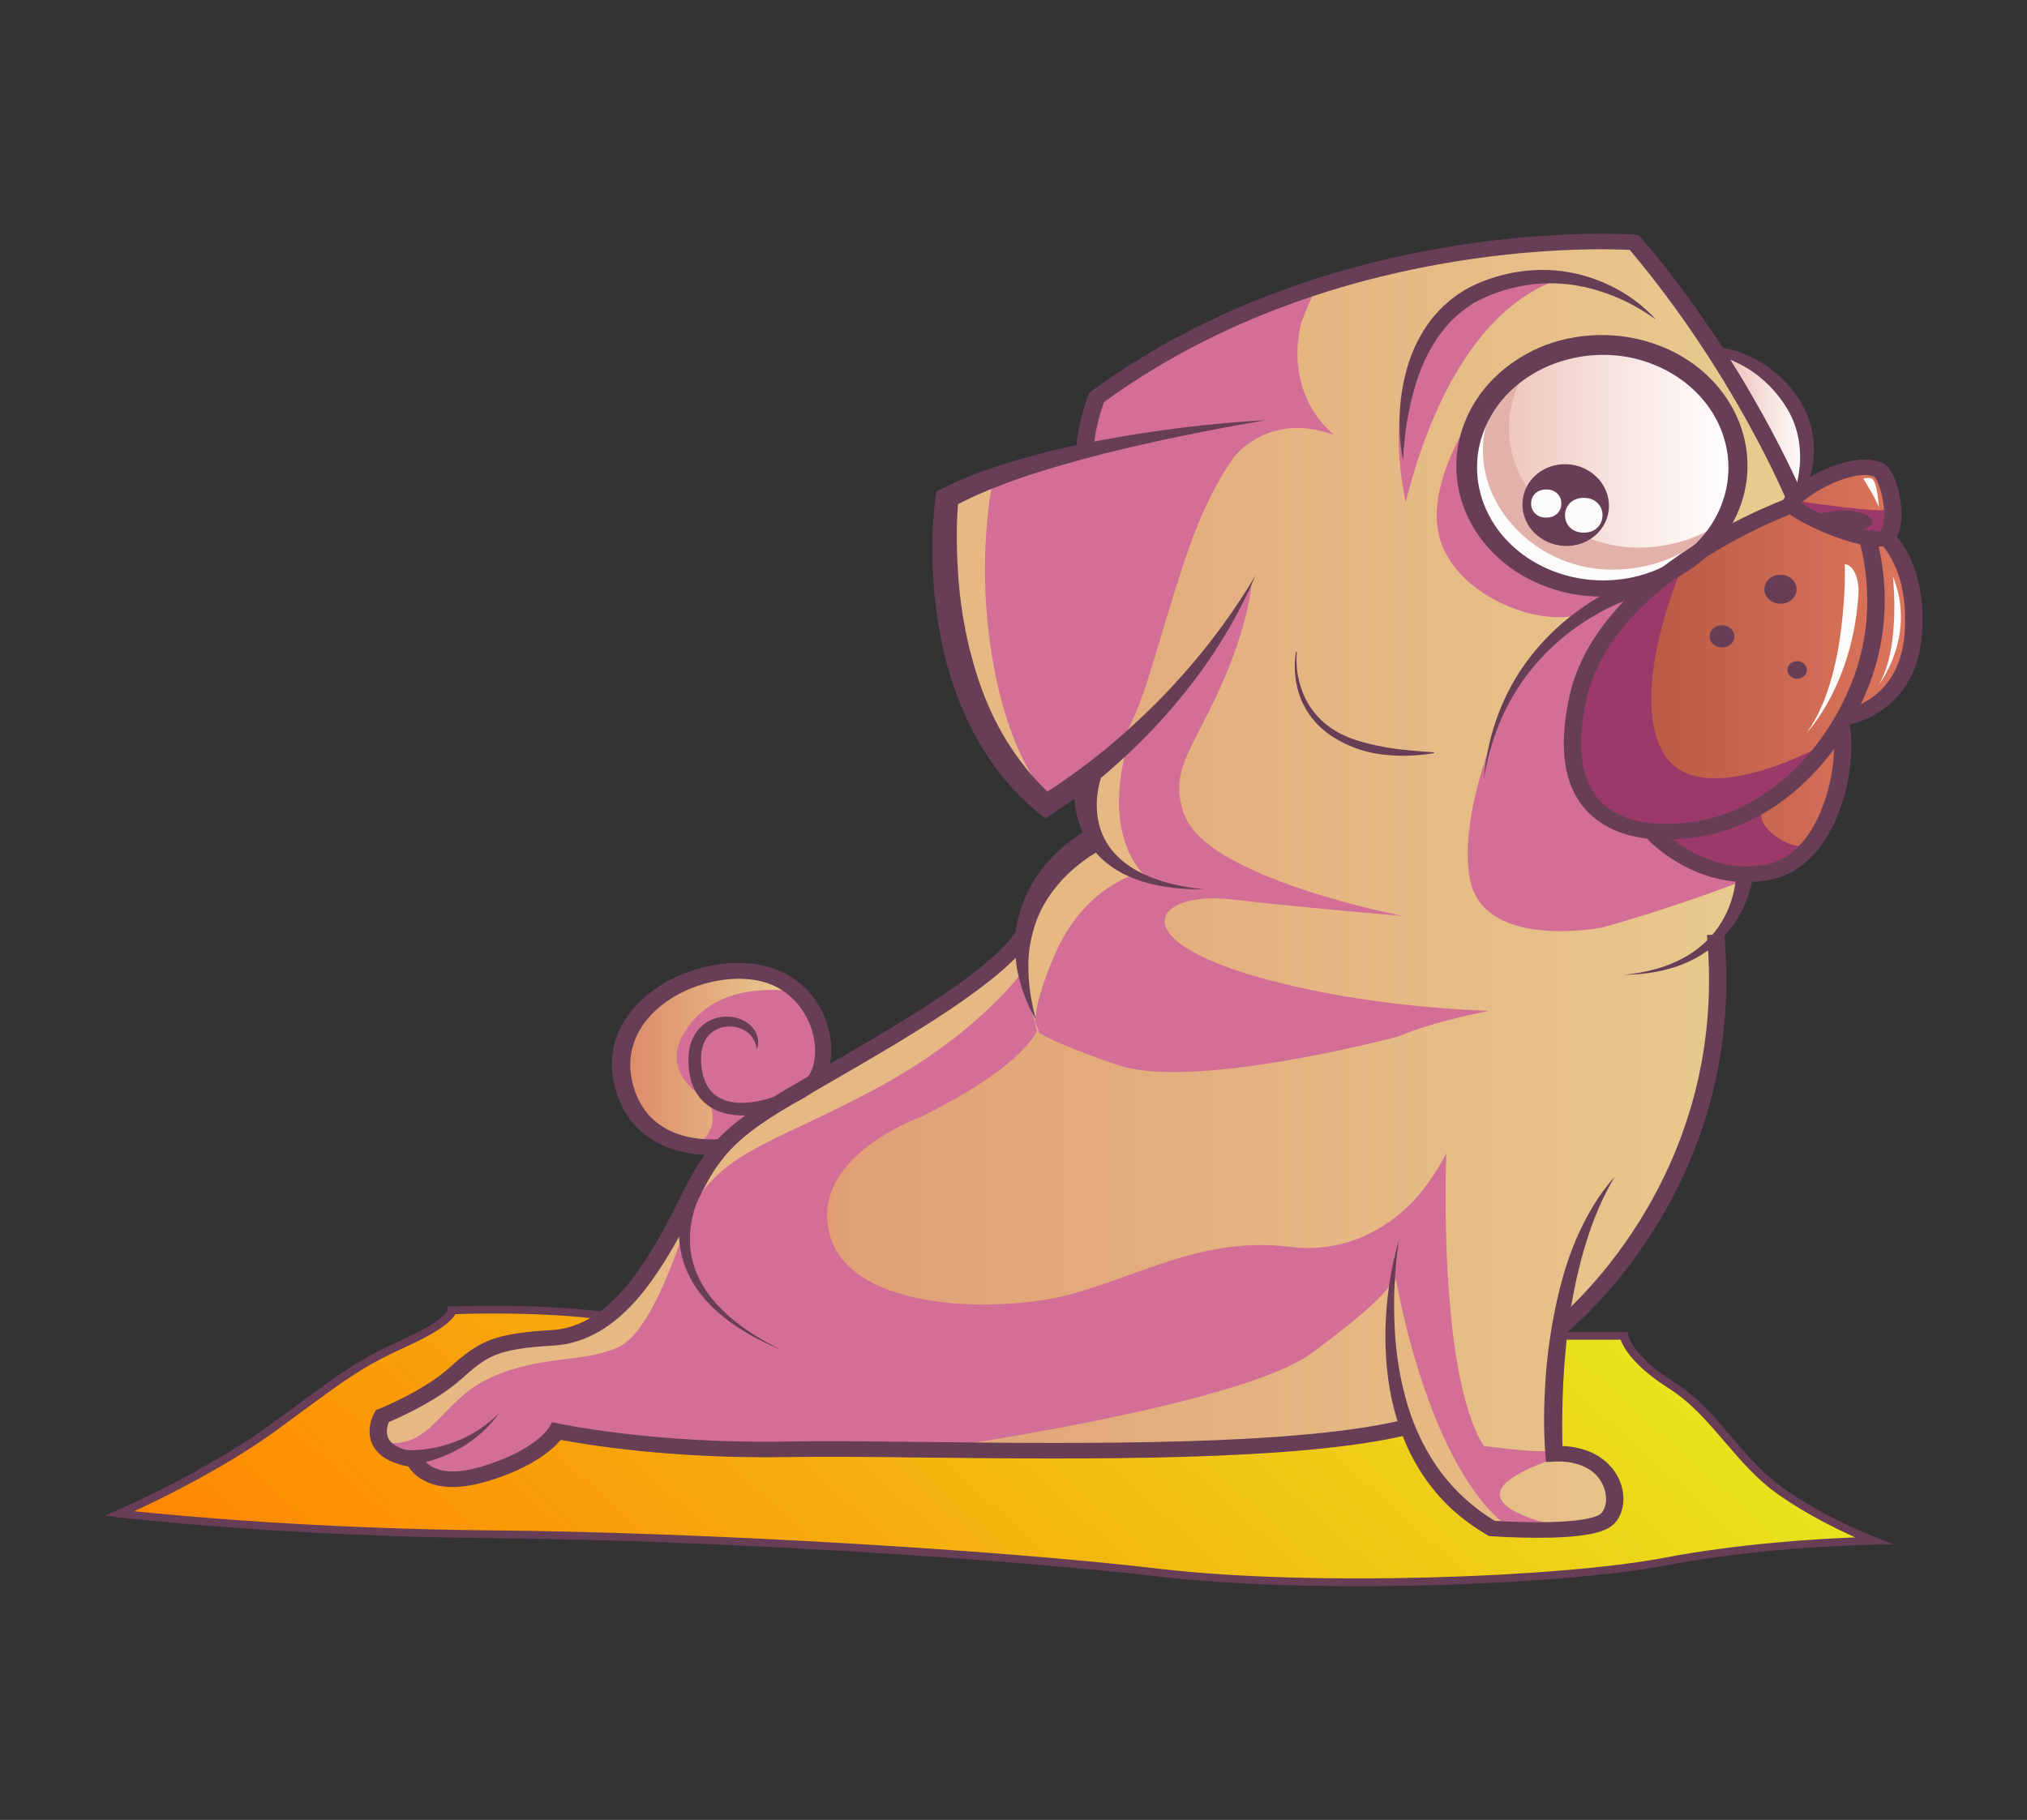 <svg width="98" height="88" viewBox="0 0 98 88" fill="none" xmlns="http://www.w3.org/2000/svg">
<rect x="0" y="0" width="98" height="88" fill="#333333" stroke="none"/>
<path d="M29.371 63.858L28.314 63.522L24.068 63.325C24.068 63.325 22.017 63.285 21.937 63.325C21.858 63.364 21.343 63.957 21.343 63.957C21.343 63.957 17.084 66.008 16.452 66.564C15.819 67.121 12.911 69.337 10.532 70.759C8.153 72.181 5.897 73.132 5.897 73.132C5.897 73.132 9.416 73.566 11.808 73.717C14.201 73.868 26.27 74.222 26.27 74.222L37.954 74.648C37.954 74.648 49.181 75.335 53.827 75.804C58.472 76.273 65.906 76.568 68.792 76.466C71.678 76.364 77.782 75.921 80.725 75.467C83.668 75.013 85.974 74.612 85.974 74.612C85.974 74.612 90.752 74.346 90.665 74.424C90.577 74.502 86.583 72.701 84.562 70.747C82.541 68.792 82.701 68.161 81.005 67.112C79.309 66.063 78.514 64.59 78.514 64.59L75.046 64.572L29.371 63.858Z" fill="url(#paint0_linear_215_135)"/>
<path d="M89.096 35.629C88.924 37.711 88.3 41.19 86.601 41.724C84.907 42.255 84.358 42.195 84.358 42.195C84.358 42.195 84.333 42.274 84.287 42.406C84.266 42.462 84.241 42.534 84.216 42.613C84.216 42.613 84.216 42.613 84.212 42.613C84.006 43.204 83.608 44.296 83.243 45.034C83.147 45.222 83.054 45.384 82.971 45.512C82.971 45.512 82.979 45.715 82.975 46.08C82.971 47.948 82.756 54.017 80.32 58.354C77.415 63.539 75.637 64.013 75.637 64.013C75.637 64.013 74.971 69.838 75.117 70.003C75.264 70.173 76.748 70.523 77.004 70.7C77.264 70.877 78.878 72.338 78.069 73.207C77.746 73.554 76.748 73.749 75.658 73.855C74.006 74.017 72.144 73.983 72.144 73.983C72.144 73.983 68.161 70.384 67.876 69.303C67.587 68.219 67.147 69.209 66.555 69.307C65.964 69.401 51.289 70.342 44.841 70.105C38.392 69.868 29.956 70.064 28.438 69.631C26.916 69.201 26.652 69.254 26.652 69.254C26.652 69.254 24.111 71.791 21.965 71.524C19.814 71.257 20.032 70.579 20.032 70.579C20.032 70.579 17.235 69.747 18.434 68.573C19.633 67.394 23.457 65.583 24.137 64.879C24.82 64.171 27.755 65.113 29.327 63.656C30.258 62.79 31.717 60.591 32.753 58.946V58.942C32.833 58.814 32.908 58.689 32.983 58.569C33.566 57.632 33.964 56.95 33.964 56.95L34.488 55.474C34.488 55.474 30.682 55.433 30.212 52.673C29.747 49.913 31.399 47.27 35.277 46.947C39.155 46.619 39.39 48.381 39.575 50.196C39.759 52.007 39.759 52.007 39.759 52.007C39.759 52.007 44.027 49.985 45.839 48.501C47.646 47.018 49.218 45.983 49.218 45.983C49.218 45.983 50.396 41.98 51.889 41.16C53.386 40.335 52.757 40.546 52.648 40.098C52.547 39.654 52.019 37.722 52.019 37.722C52.019 37.722 50.816 40.075 49.952 38.618C49.084 37.157 46.371 34.405 46.132 30.9C45.889 27.395 45.059 23.886 45.969 23.72C46.879 23.558 52.459 21.804 52.459 21.804C52.459 21.804 52.228 19.048 54.404 18.253C56.581 17.463 60.316 14.823 66.748 12.975C69.268 12.252 71.692 11.902 73.713 11.747C76.853 11.503 79.012 11.721 79.012 11.721C79.012 11.721 83.654 17.794 85.054 20.573C86.391 23.235 86.744 24.221 86.769 24.3C86.752 24.281 86.689 24.206 86.677 24.198C86.698 24.243 86.886 24.503 87.608 25.433C88.97 27.188 89.268 33.547 89.096 35.629Z" fill="url(#paint1_linear_215_135)"/>
<path d="M83.856 22.793C83.856 26.113 80.988 28.805 77.451 28.805C73.913 28.805 71.046 26.113 71.046 22.793C71.046 19.472 73.913 16.78 77.451 16.78C80.988 16.78 83.856 19.472 83.856 22.793Z" fill="url(#paint2_linear_215_135)"/>
<path d="M79.204 26.479C75.709 26.479 72.87 23.663 72.954 20.585C72.982 19.569 73.305 18.633 73.841 17.827C72.154 18.91 71.046 20.729 71.046 22.793C71.046 26.113 73.913 28.805 77.451 28.805C80.067 28.805 82.313 27.33 83.308 25.22C82.172 26.013 80.738 26.479 79.204 26.479Z" fill="#E2B2AA"/>
<path d="M77.947 27.546C74.451 27.546 71.612 24.729 71.696 21.651C71.724 20.628 72.052 19.687 72.596 18.877C71.631 19.929 71.046 21.296 71.046 22.793C71.046 26.113 73.913 28.805 77.451 28.805C80.067 28.805 82.313 27.33 83.308 25.22C83.242 25.266 83.173 25.306 83.106 25.35C81.889 26.698 80.01 27.546 77.947 27.546Z" fill="#FEFBFB"/>
<path d="M85.302 17.877L83.255 17.11L86.775 24.302C86.775 24.302 87.503 22.992 87.359 21.345C87.215 19.698 85.302 17.877 85.302 17.877Z" fill="url(#paint3_linear_215_135)"/>
<path d="M91.36 33.502C89.88 34.906 89.461 34.639 89.461 34.639C89.461 34.639 88.974 35.328 89.096 36.058C89.18 36.585 88.421 39.19 87.44 40.858C87.063 41.502 86.651 42.007 86.245 42.195C84.777 42.876 82.123 41.747 82.123 41.747L79.608 40.245C79.608 40.245 75.868 39.895 76.027 35.222C76.182 30.546 78.698 29.447 78.698 29.447C78.698 29.447 79.792 28.426 81.067 27.384C82.027 26.604 83.084 25.814 83.855 25.433C85.65 24.552 87.524 24.311 87.985 23.238C88.446 22.169 91.13 22.466 91.323 23.603C91.511 24.74 91.524 26.096 91.872 26.936C92.22 27.775 92.841 32.093 91.36 33.502Z" fill="url(#paint4_linear_215_135)"/>
<path d="M67.96 24.273C67.402 21.517 67.373 18.411 69.159 16.333C69.813 15.576 70.438 14.966 71.029 14.481C70.916 15.535 72.371 13.039 74.924 13.378C77.578 13.728 71.046 12.142 67.96 24.273ZM75.666 73.851L75.658 73.855C74.006 74.017 72.144 73.983 72.144 73.983C72.144 73.983 68.161 70.383 67.876 69.303C67.876 69.303 67.876 69.299 67.868 69.273C67.843 69.167 67.738 68.708 67.323 66.761C66.832 64.431 67.176 62.292 67.201 62.134C67.147 62.24 66.656 63.057 63.394 65.44C59.884 68.004 44.84 70.105 44.84 70.105C38.392 69.868 29.956 70.063 28.438 69.63C26.916 69.201 26.652 69.254 26.652 69.254C26.652 69.254 24.111 71.791 21.965 71.524C19.813 71.257 20.032 70.579 20.032 70.579C20.032 70.579 18.942 70.255 18.417 69.725C18.098 69.404 17.985 69.013 18.434 68.573C19.633 67.394 23.457 65.583 24.136 64.879C24.82 64.171 27.755 65.112 29.327 63.655C30.128 62.91 31.323 61.17 32.3 59.653C32.459 59.409 32.61 59.171 32.752 58.946V58.942L33.197 58.735L32.983 58.569C33.566 57.631 33.964 56.95 33.964 56.95L34.488 55.474C34.488 55.474 34.098 55.47 33.549 55.372C32.392 55.169 30.53 54.548 30.212 52.673C29.746 49.913 31.398 47.27 35.277 46.946C36.06 46.879 36.698 46.901 37.214 46.984C39.247 47.334 39.427 48.746 39.574 50.196C39.759 52.007 39.759 52.007 39.759 52.007C39.759 52.007 44.027 49.985 45.838 48.501C47.646 47.018 49.218 45.983 49.218 45.983C49.218 45.983 50.396 41.98 51.888 41.16C53.385 40.335 52.757 40.546 52.648 40.098C52.547 39.654 52.019 37.722 52.019 37.722C52.019 37.722 50.815 40.075 49.952 38.618C49.084 37.157 46.371 34.405 46.132 30.9C45.889 27.395 45.058 23.886 45.968 23.72C46.878 23.558 52.459 21.804 52.459 21.804C52.459 21.804 52.228 19.048 54.404 18.253C56.195 17.602 59.038 15.704 63.57 14.021C62.71 15.964 61.7 18.6 61.821 20.004C61.821 20.004 59.306 21.085 57.369 26.83C55.859 31.299 55.373 34.059 54.19 35.87C55.654 34.477 57.65 32.556 58.425 31.525C58.304 31.792 55.583 37.76 57.788 40.245C60.039 42.782 67.8 44.288 67.8 44.288C67.8 44.288 63.184 43.912 59.515 43.486C55.847 43.065 54.065 45.418 61.193 47.349C65.058 48.396 69.1 48.765 71.985 48.882C70.45 49.179 68.903 49.578 67.566 50.128C67.566 50.128 67.562 50.128 67.549 50.132C67.071 50.26 57.587 52.729 54.014 51.491C50.342 50.218 50.132 49.842 50.132 49.842C50.132 49.842 49.557 51.536 44.471 54.028C44.471 54.028 39.075 55.96 40.123 59.725C41.172 63.49 48.455 63.49 51.809 62.571C55.163 61.656 58.258 59.774 62.346 60.289C66.433 60.805 68.723 57.62 68.723 57.62V57.616C69.452 56.735 69.926 55.756 69.926 55.756C69.926 55.756 69.486 66.332 71.733 69.916C71.733 69.916 74.295 70.267 74.924 70.15C75.553 70.03 75.633 70.383 75.633 70.383C75.633 70.383 72.383 71.302 72.513 72.315C72.643 73.328 75.666 73.851 75.666 73.851ZM84.216 42.613C84.216 42.613 84.216 42.613 84.211 42.613C84.073 42.669 81.113 43.825 77.469 44.849C77.469 44.849 77.461 44.853 77.44 44.857H77.427C76.912 44.951 71.595 45.824 71.046 42.413C70.467 38.829 73.037 33.652 73.037 33.652L72.949 33.554V33.55C73.57 32.884 73.93 32.176 73.93 32.176C73.93 32.176 76.903 28.788 79.23 28.569C79.23 28.569 75.037 32.587 76.132 36.777C77.23 40.964 80.132 40.083 80.132 40.083C80.132 40.083 82.606 42.146 83.695 42.274C84.023 42.312 84.199 42.361 84.287 42.406C84.492 42.511 84.216 42.613 84.216 42.613Z" fill="#D36E97"/>
<path d="M33.545 49.307C31.818 51.276 33.205 52.549 33.989 53.019C34.576 53.37 34.786 54.864 33.549 55.372C32.392 55.169 30.53 54.548 30.212 52.673C29.746 49.913 31.398 47.27 35.277 46.946C36.06 46.879 36.698 46.901 37.214 46.984L38.446 47.959C38.446 47.959 35.277 47.338 33.545 49.307Z" fill="url(#paint5_linear_215_135)"/>
<path d="M54.191 35.87C53.851 36.385 53.457 36.826 52.971 37.206C51.897 38.042 52.803 37.195 54.191 35.87Z" fill="url(#paint6_linear_215_135)"/>
<path d="M87.36 40.877C87.39 40.87 87.415 40.862 87.44 40.858C87.063 41.502 86.651 42.007 86.245 42.195C84.777 42.876 82.123 41.747 82.123 41.747L79.608 40.245C79.608 40.245 75.868 39.895 76.027 35.222C76.182 30.546 78.698 29.447 78.698 29.447C78.698 29.447 79.792 28.426 81.067 27.384L81.436 27.154C81.436 27.154 78.643 33.396 80.429 36.419C82.207 39.443 88.429 35.87 88.429 35.87C88.429 35.87 85.981 38.404 85.302 39.089C84.622 39.77 86.43 41.16 87.36 40.877ZM86.775 24.698L86.992 24.24C86.992 24.24 91.055 24.855 91.454 24.624C91.853 24.393 91.369 25.675 91.349 25.746C91.329 25.816 91.225 26.346 90.812 26.287C90.398 26.228 86.775 24.698 86.775 24.698Z" fill="#9B3A69"/>
<path d="M90.529 25.216C90.529 25.509 89.878 25.746 89.075 25.746C88.272 25.746 87.621 25.509 87.621 25.216C87.621 24.924 88.272 24.687 89.075 24.687C89.878 24.687 90.529 24.924 90.529 25.216Z" fill="#683E57"/>
<path d="M90.091 23.151C90.091 23.151 90.759 24.228 90.844 24.546C90.844 24.546 90.759 23.181 90.467 23.128C90.176 23.075 90.091 23.151 90.091 23.151ZM89.193 27.275C89.193 27.275 89.363 32.687 87.359 35.417C87.359 35.417 89.625 33.087 89.861 28.57C89.861 28.569 89.861 27.393 89.193 27.275ZM91.515 27.863C91.515 27.863 91.92 31.354 90.812 33.139C90.812 33.139 92.698 30.777 91.515 27.863ZM77.565 24.659C77.565 25.59 76.724 26.346 75.687 26.346C74.649 26.346 73.808 25.59 73.808 24.659C73.808 23.727 74.649 22.972 75.687 22.972C76.724 22.972 77.565 23.727 77.565 24.659Z" fill="#FEFBFB"/>
<path d="M59.044 19.675L59.686 22.066C59.686 22.066 61.377 19.867 64.521 21.039C64.521 21.039 62.081 19.314 62.895 15.635C63.709 11.956 60.669 17.11 60.669 17.11L59.044 19.675ZM60.511 28.216C60.511 28.216 60.407 30.084 59.044 33.139C57.681 36.194 56.624 37.137 57.153 39.089C57.681 41.041 55.559 38.923 55.559 38.923L57.262 33.139C57.262 33.139 59.306 30.311 60.511 28.216Z" fill="#D36E97"/>
<path d="M48.055 22.972C48.055 22.972 47.077 27.042 48.055 32.261C49.033 37.48 51.065 38.923 51.065 38.923C51.065 38.923 46.864 36.086 46.132 30.9C45.4 25.714 45.854 24.081 45.854 24.081L48.055 22.972ZM54.624 35.691C54.624 35.691 52.964 40.193 55.559 42.554C55.559 42.554 52.781 41.555 52.49 39.97C52.199 38.386 52.97 37.206 52.97 37.206L54.624 35.691Z" fill="#E5B884"/>
<path d="M51.636 41.731L53.244 40.68C53.244 40.68 54.98 42.253 54.907 42.275C54.833 42.296 52.318 42.955 50.92 46.328C49.523 49.7 50.24 49.932 50.24 49.932C50.24 49.932 49.243 47.363 49.295 46.061C49.348 44.759 51.636 41.731 51.636 41.731Z" fill="#E5B884"/>
<path d="M48.02 46.767L48.966 45.88L49.456 46.945C49.456 46.945 47.356 49.983 42.22 52.712C37.084 55.442 35.023 55.58 33.197 58.735C33.197 58.735 33.965 55.889 36.586 53.913C39.207 51.936 40.692 51.341 43.199 49.932C45.706 48.524 48.02 46.767 48.02 46.767ZM33.093 59.397C33.093 59.397 31.619 64.361 29.904 65.137C28.189 65.916 26.304 65.496 23.826 66.566C21.344 67.631 20.975 69.999 18.669 69.766C18.581 69.758 18.497 69.743 18.418 69.725C18.099 69.404 17.986 69.013 18.434 68.573C19.633 67.394 23.457 65.583 24.137 64.879C24.82 64.171 27.755 65.112 29.327 63.655C30.128 62.91 31.323 61.17 32.3 59.653L33.093 59.397ZM67.482 61.795C67.482 61.795 69.029 71.202 73.13 73.982C73.13 73.982 71.575 74.447 69.963 72.275C68.351 70.103 66.434 66.251 67.482 61.795Z" fill="#E5B884"/>
<path d="M71.584 19.486C71.584 19.486 68.789 23.243 69.616 26.059C70.443 28.875 74.589 30.46 76.709 29.621C78.829 28.781 77.789 28.569 77.789 28.569C77.789 28.569 72.075 28.358 71.18 24.24C70.286 20.122 71.584 19.486 71.584 19.486Z" fill="#D36E97"/>
<path d="M77.759 24.125C77.565 23.045 76.485 22.303 75.347 22.468C74.207 22.633 73.441 23.642 73.635 24.722C73.829 25.802 74.909 26.543 76.048 26.378C77.187 26.213 77.953 25.204 77.759 24.125ZM74.756 25.028C73.779 25.028 73.779 23.667 74.756 23.667C75.734 23.667 75.734 25.028 74.756 25.028ZM76.571 25.755C75.363 25.755 75.363 24.073 76.571 24.073C77.779 24.073 77.779 25.755 76.571 25.755ZM21.887 71.903C21.413 71.903 20.992 71.82 20.627 71.655C20.141 71.435 19.877 71.124 19.746 70.915C18.896 70.754 18.326 70.42 18.047 69.922C17.622 69.161 18.086 68.34 18.106 68.305L18.174 68.187L18.309 68.134C18.331 68.125 20.456 67.276 21.72 66.141C23.178 64.832 23.855 64.481 26.679 64.314C29.2 64.165 30.884 61.667 32.2 59.244C32.456 58.771 32.67 58.341 32.869 57.94C33.698 56.272 34.297 55.067 36.573 53.558C37.311 53.069 38.433 52.42 39.732 51.67C43.204 49.665 47.96 46.919 49.138 45.001L49.873 45.364C48.591 47.449 43.733 50.255 40.186 52.303C38.899 53.047 37.787 53.689 37.071 54.164C34.973 55.555 34.441 56.626 33.635 58.247C33.432 58.655 33.215 59.093 32.953 59.574C31.533 62.191 29.683 64.891 26.734 65.066C24.038 65.225 23.558 65.555 22.312 66.674C21.128 67.737 19.336 68.535 18.801 68.76C18.73 68.934 18.628 69.288 18.799 69.588C19.018 69.975 19.628 70.139 20.101 70.209L20.352 70.246L20.431 70.464C20.448 70.506 20.927 71.621 23.29 70.914C25.88 70.138 26.535 69.042 26.542 69.031L26.693 68.769L27.015 68.834C27.061 68.844 31.652 69.829 38.123 69.702C39.766 69.671 41.982 69.695 44.549 69.724C52.252 69.809 62.798 69.925 67.998 68.618L68.224 69.343C62.908 70.679 52.29 70.562 44.539 70.477C41.979 70.448 39.768 70.424 38.141 70.455C32.492 70.56 28.228 69.837 27.108 69.624C26.742 70.063 25.767 70.966 23.555 71.628C22.943 71.811 22.386 71.903 21.887 71.903Z" fill="#683E57"/>
<path d="M67.639 59.96C67.538 60.596 67.472 61.234 67.439 61.872C67.398 62.51 67.389 63.148 67.412 63.784C67.448 65.055 67.609 66.32 67.94 67.54C68.26 68.763 68.781 69.935 69.513 70.978C70.248 72.018 71.214 72.916 72.357 73.591L72.163 73.531H72.165C73.071 73.591 73.996 73.618 74.904 73.599C75.358 73.588 75.811 73.564 76.248 73.512C76.466 73.485 76.681 73.451 76.879 73.403C77.074 73.358 77.27 73.289 77.361 73.221C77.547 73.091 77.675 72.728 77.646 72.395C77.626 72.054 77.492 71.711 77.266 71.435C76.817 70.868 75.994 70.629 75.156 70.674L75.154 70.674L74.744 70.693L74.715 70.323C74.624 69.143 74.638 67.983 74.716 66.816C74.786 65.651 74.945 64.49 75.178 63.34C75.41 62.191 75.725 61.05 76.189 59.954C76.657 58.864 77.253 57.804 78.068 56.901C77.459 57.923 77.015 58.999 76.68 60.099C76.344 61.199 76.095 62.318 75.916 63.447C75.739 64.577 75.645 65.716 75.579 66.857C75.526 67.995 75.509 69.148 75.552 70.273L75.114 69.922H75.116C75.622 69.901 76.151 69.949 76.655 70.12C77.157 70.288 77.621 70.592 77.942 70.991C78.266 71.388 78.454 71.864 78.484 72.356C78.498 72.602 78.472 72.855 78.387 73.105C78.302 73.35 78.154 73.612 77.882 73.811C77.604 74 77.347 74.065 77.097 74.131C76.847 74.191 76.603 74.228 76.361 74.258C75.877 74.316 75.4 74.34 74.926 74.352C73.976 74.371 73.043 74.343 72.097 74.281L72.094 74.281L71.989 74.274L71.9 74.222C71.277 73.856 70.692 73.433 70.172 72.953C69.654 72.471 69.204 71.932 68.819 71.363C68.044 70.223 67.573 68.949 67.288 67.668C67.012 66.381 66.94 65.073 67 63.78C67.075 62.488 67.265 61.202 67.639 59.96Z" fill="#683E57"/>
<path d="M75.69 64.483L75.142 63.913C75.227 63.847 83.646 57.15 82.525 45.214L83.361 45.151C84.519 57.483 75.778 64.415 75.69 64.483Z" fill="#683E57"/>
<path d="M84.777 42.205C84.69 42.943 84.454 43.596 84.11 44.227C83.764 44.85 83.286 45.416 82.701 45.864C82.118 46.315 81.43 46.64 80.714 46.84C79.997 47.042 79.252 47.126 78.514 47.136C79.248 47.064 79.972 46.917 80.642 46.663C81.312 46.411 81.923 46.049 82.415 45.59C82.908 45.132 83.283 44.584 83.536 43.997C83.785 43.417 83.933 42.767 83.939 42.183L84.777 42.205Z" fill="#683E57"/>
<path d="M84.441 42.651C81.62 42.651 79.739 40.671 79.652 40.577L80.294 40.093C80.315 40.115 82.421 42.316 85.311 41.824C86.113 41.688 86.81 41.214 87.382 40.416C88.572 38.758 88.872 36.151 88.563 35.012L89.378 34.834C89.715 36.077 89.449 38.925 88.087 40.824C87.386 41.802 86.504 42.387 85.467 42.564C85.113 42.624 84.77 42.651 84.441 42.651Z" fill="#683E57"/>
<path d="M80.524 40.598C79.325 40.598 77.989 40.346 76.985 39.468C75.66 38.307 75.287 36.358 75.876 33.673C77.267 27.331 86.404 24.087 86.793 23.951L87.096 24.654C87.005 24.685 78 27.885 76.699 33.819C76.168 36.238 76.461 37.957 77.57 38.928C78.983 40.165 81.38 39.847 82.346 39.654C85.475 39.026 88.344 36.28 89.655 32.657C90.96 29.052 89.808 25.865 89.796 25.833L90.591 25.595C90.643 25.735 91.842 29.051 90.452 32.89C89.051 36.761 85.941 39.704 82.528 40.389C81.997 40.495 81.288 40.598 80.524 40.598Z" fill="#683E57"/>
<path d="M89.151 35.092L89.04 34.346C89.152 34.331 91.829 33.948 92.081 30.646C92.339 27.257 90.688 26.056 90.671 26.044L91.18 25.445C91.263 25.501 93.209 26.867 92.918 30.697C92.618 34.629 89.186 35.088 89.151 35.092Z" fill="#683E57"/>
<path d="M90.766 26.429C89.355 26.429 86.536 25.098 86.244 24.601C86.024 24.225 86.439 23.844 86.575 23.719C87.422 22.941 89.687 21.796 90.999 22.381C91.698 22.694 91.956 24.267 91.932 25.001C91.903 25.911 91.535 26.242 91.232 26.358C91.105 26.407 90.947 26.429 90.766 26.429ZM87.087 24.329C87.748 24.814 90.362 25.874 90.902 25.666C90.924 25.658 91.019 25.565 91.067 25.27C91.204 24.438 90.837 23.219 90.606 23.045C90.299 22.909 89.758 22.951 89.103 23.173C88.148 23.496 87.34 24.06 87.087 24.329ZM84.485 22.572C84.483 24.215 83.705 25.849 82.406 27.001C81.112 28.162 79.299 28.839 77.468 28.846C75.636 28.865 73.804 28.195 72.5 27.028C71.184 25.873 70.409 24.228 70.411 22.567C70.391 20.907 71.145 19.247 72.458 18.068C73.11 17.476 73.893 17 74.75 16.676C75.61 16.356 76.541 16.197 77.468 16.201C79.324 16.2 81.172 16.89 82.462 18.083C83.766 19.262 84.51 20.916 84.485 22.567V22.572ZM83.564 22.567C83.558 21.13 82.885 19.72 81.747 18.725C80.616 17.725 79.051 17.143 77.468 17.159C75.888 17.165 74.33 17.741 73.206 18.74C72.076 19.734 71.413 21.14 71.412 22.567C71.395 23.995 72.037 25.415 73.163 26.433C74.281 27.458 75.861 28.061 77.468 28.064C78.27 28.069 79.074 27.934 79.817 27.659C80.558 27.382 81.237 26.971 81.803 26.46C82.947 25.439 83.585 24.007 83.564 22.562V22.567H83.564Z" fill="#683E57"/>
<path d="M80.061 15.455C78.787 14.527 77.276 13.901 75.724 13.736C74.948 13.664 74.165 13.696 73.412 13.861C72.667 14.02 71.905 14.275 71.289 14.644C70.003 15.381 69.162 16.635 68.652 17.979C68.147 19.334 67.906 20.79 67.831 22.263C67.558 20.803 67.611 19.28 68.025 17.81C68.23 17.074 68.561 16.358 69.015 15.695C69.478 15.038 70.093 14.45 70.831 14.014C71.592 13.583 72.396 13.324 73.248 13.166C74.096 13.023 74.979 13.005 75.823 13.158C77.513 13.452 79.028 14.302 80.061 15.455Z" fill="#683E57"/>
<path d="M86.381 24.211C86.356 24.15 83.823 18.041 78.794 12.085C77.113 11.997 64.147 11.608 53.376 19.442C53.256 19.78 52.877 20.915 52.877 21.855H52.038C52.038 20.613 52.597 19.157 52.621 19.096L52.66 18.995L52.752 18.928C64.523 10.303 78.906 11.335 79.049 11.346L79.233 11.361L79.346 11.493C84.53 17.585 87.142 23.889 87.168 23.951L86.381 24.211Z" fill="#683E57"/>
<path d="M61.193 20.318C59.875 20.539 58.566 20.79 57.264 21.055C55.961 21.319 54.668 21.614 53.386 21.932C52.107 22.258 50.839 22.612 49.603 23.024C48.37 23.441 47.163 23.917 46.068 24.511L46.336 24.141C46.214 25.409 46.248 26.737 46.341 28.029C46.446 29.328 46.658 30.618 47.006 31.872C47.344 33.127 47.815 34.351 48.468 35.487C49.124 36.619 49.939 37.675 50.954 38.558L50.266 38.503C50.789 38.196 51.328 37.827 51.839 37.458C52.357 37.089 52.862 36.703 53.354 36.302C54.334 35.499 55.265 34.643 56.147 33.745C57.9 31.942 59.436 29.957 60.704 27.816C59.748 30.085 58.38 32.226 56.719 34.167C55.893 35.141 54.989 36.063 54.019 36.929C53.044 37.8 52.038 38.611 50.876 39.343L50.524 39.566L50.188 39.288C49.046 38.346 48.1 37.218 47.389 35.992C46.671 34.769 46.152 33.466 45.786 32.14C45.431 30.81 45.224 29.457 45.129 28.102C45.033 26.742 45.064 25.401 45.232 24.022L45.262 23.775L45.5 23.652C46.714 23.027 47.996 22.586 49.289 22.212C50.581 21.836 51.892 21.539 53.212 21.292C55.848 20.796 58.515 20.467 61.193 20.318Z" fill="#683E57"/>
<path d="M53.231 37.624C53.136 37.893 53.068 38.246 53.041 38.567C53.013 38.897 53.021 39.229 53.074 39.555C53.177 40.206 53.468 40.832 53.961 41.341C54.448 41.853 55.121 42.237 55.855 42.498C56.591 42.763 57.386 42.914 58.188 43.002C57.38 43.008 56.561 42.951 55.758 42.766C54.959 42.584 54.165 42.263 53.514 41.738C52.859 41.22 52.388 40.502 52.152 39.736C52.032 39.353 51.964 38.958 51.94 38.562C51.919 38.159 51.928 37.785 52.012 37.346L53.231 37.624Z" fill="#683E57"/>
<path d="M53.27 41.071C52.952 41.235 52.579 41.472 52.265 41.717C51.942 41.966 51.636 42.236 51.363 42.531C50.823 43.123 50.373 43.792 50.104 44.533C49.837 45.272 49.694 46.064 49.72 46.871C49.725 47.678 49.872 48.495 50.082 49.308C49.655 48.566 49.348 47.76 49.181 46.915C49.037 46.071 49.022 45.182 49.248 44.321C49.467 43.461 49.876 42.626 50.467 41.907C50.76 41.547 51.086 41.207 51.451 40.903C51.825 40.597 52.189 40.325 52.673 40.077L53.27 41.071ZM34.973 55.987C34.359 56.692 33.864 57.556 33.587 58.444C33.308 59.336 33.264 60.294 33.548 61.194C33.825 62.095 34.423 62.913 35.178 63.587C35.934 64.265 36.835 64.815 37.783 65.278C36.804 64.871 35.859 64.373 35.035 63.724C34.214 63.08 33.519 62.263 33.149 61.307C32.77 60.354 32.742 59.299 32.976 58.311C33.216 57.317 33.655 56.39 34.309 55.527L34.973 55.987Z" fill="#683E57"/>
<path d="M34.969 55.818C34.095 55.904 33.267 55.816 32.455 55.544C31.652 55.274 30.926 54.764 30.451 54.112C29.972 53.46 29.716 52.723 29.617 51.972C29.52 51.216 29.639 50.42 29.989 49.717C30.694 48.294 32.146 47.315 33.713 46.855C34.504 46.625 35.343 46.517 36.189 46.583C37.04 46.643 37.895 46.943 38.554 47.452C39.217 47.958 39.677 48.638 39.935 49.356C40.19 50.077 40.279 50.851 40.079 51.619C39.977 51.996 39.782 52.398 39.428 52.694C39.105 52.966 38.754 53.168 38.387 53.344C37.652 53.684 36.851 53.916 35.995 53.937C35.57 53.943 35.124 53.889 34.71 53.719C34.295 53.554 33.936 53.258 33.711 52.909C33.483 52.56 33.37 52.179 33.318 51.806C33.292 51.623 33.278 51.427 33.28 51.249C33.282 51.053 33.3 50.866 33.34 50.674C33.421 50.295 33.602 49.905 33.932 49.609C34.258 49.31 34.73 49.144 35.188 49.156C35.647 49.17 36.094 49.355 36.373 49.673C36.656 49.988 36.72 50.413 36.595 50.752C36.547 50.395 36.379 50.086 36.111 49.897C35.85 49.705 35.511 49.617 35.191 49.637C34.868 49.648 34.568 49.775 34.347 49.977C34.126 50.182 33.992 50.466 33.933 50.772C33.874 51.076 33.885 51.407 33.935 51.731C33.986 52.051 34.089 52.357 34.262 52.611C34.599 53.132 35.272 53.356 35.978 53.324C36.684 53.298 37.406 53.083 38.045 52.772C38.363 52.614 38.669 52.427 38.911 52.215C39.129 52.029 39.261 51.761 39.337 51.461C39.614 50.244 39.069 48.821 38.015 48.024C36.956 47.193 35.353 47.181 33.983 47.59C32.608 47.999 31.366 48.872 30.806 50.037C30.528 50.616 30.417 51.253 30.495 51.888C30.574 52.524 30.795 53.161 31.175 53.681C31.553 54.205 32.11 54.602 32.764 54.83C33.409 55.058 34.174 55.137 34.849 55.073L34.969 55.818ZM78.993 28.894C78.048 29.197 77.102 29.704 76.271 30.285C75.433 30.873 74.683 31.569 74.052 32.349C72.781 33.907 72.025 35.796 71.733 37.738C71.886 35.785 72.506 33.825 73.705 32.137C74.3 31.294 75.03 30.522 75.867 29.852C76.715 29.184 77.624 28.608 78.711 28.185L78.993 28.894ZM62.699 31.521C62.631 32.266 62.762 33.025 63.078 33.703C63.39 34.383 63.923 34.97 64.601 35.363C65.28 35.762 66.072 35.958 66.866 36.108C67.666 36.26 68.492 36.317 69.333 36.379L69.335 36.416C68.505 36.56 67.646 36.586 66.794 36.479C65.944 36.37 65.109 36.074 64.41 35.61C63.702 35.154 63.167 34.496 62.883 33.771C62.605 33.042 62.533 32.264 62.657 31.516L62.699 31.521ZM82.928 16.778C83.831 16.848 84.644 17.185 85.355 17.655C86.066 18.123 86.639 18.757 87.058 19.435C87.489 20.154 87.703 20.946 87.698 21.74C87.689 22.534 87.513 23.304 87.115 24.017L86.733 23.861C86.845 23.532 86.935 23.171 86.977 22.818C87.03 22.465 87.047 22.108 87.019 21.757C86.975 21.058 86.765 20.364 86.409 19.766C86.028 19.136 85.537 18.583 84.942 18.124C84.645 17.895 84.317 17.698 83.969 17.534C83.628 17.364 83.244 17.232 82.882 17.152L82.928 16.778ZM86.861 28.493C86.861 28.88 86.512 29.193 86.081 29.193C85.65 29.193 85.301 28.88 85.301 28.493C85.301 28.106 85.65 27.793 86.081 27.793C86.512 27.793 86.861 28.106 86.861 28.493ZM83.856 30.772C83.856 31.07 83.587 31.311 83.255 31.311C82.924 31.311 82.655 31.07 82.655 30.772C82.655 30.474 82.924 30.232 83.255 30.232C83.587 30.232 83.856 30.474 83.856 30.772ZM87.359 32.393C87.359 32.627 87.147 32.817 86.887 32.817C86.626 32.817 86.415 32.627 86.415 32.393C86.415 32.159 86.626 31.97 86.887 31.97C87.147 31.97 87.359 32.159 87.359 32.393ZM19.584 70.114C19.957 70.142 20.401 70.108 20.81 70.04C21.226 69.969 21.637 69.858 22.032 69.704C22.825 69.4 23.547 68.922 24.138 68.322C23.659 68.996 23.012 69.595 22.229 70.037C21.839 70.259 21.418 70.442 20.977 70.584C20.528 70.724 20.088 70.83 19.571 70.867L19.584 70.114Z" fill="#683E57"/>
<path d="M65.638 76.698C62.171 76.698 58.743 76.555 55.959 76.226C49.074 75.414 34.85 74.476 23.874 74.377C13.5 74.284 5.826 73.38 5.749 73.371L5.052 73.288L5.687 73.015C5.729 72.997 10 71.145 13.192 68.803L14.133 68.111C16.616 66.281 17.366 65.73 19.483 64.765C21.536 63.83 21.648 63.362 21.649 63.357L21.625 63.159L21.847 63.176C21.887 63.174 25.948 62.987 29.391 63.458L29.328 63.83C26.295 63.415 22.773 63.517 22.016 63.546C21.874 63.819 21.366 64.329 19.673 65.101C17.597 66.047 16.855 66.593 14.4 68.401L13.457 69.095C10.957 70.93 7.808 72.464 6.491 73.073C8.591 73.293 15.31 73.924 23.878 74.001C33.691 74.088 48.106 74.92 56.014 75.853C63.436 76.729 75.462 76.279 80.471 75.322C84.166 74.617 88.016 74.402 89.699 74.339C88.814 73.944 87.33 73.219 85.975 72.266C84.948 71.543 84.156 70.618 83.391 69.723C82.549 68.74 81.755 67.811 80.673 67.126C78.957 66.04 78.481 65.136 78.352 64.778H75.361V64.401H78.699L78.722 64.566C78.724 64.573 78.908 65.548 80.915 66.819C82.048 67.536 82.9 68.531 83.723 69.493C84.473 70.37 85.248 71.276 86.234 71.97C88.285 73.412 90.636 74.32 90.66 74.329L91.572 74.678L90.58 74.691C90.529 74.691 85.407 74.764 80.558 75.691C77.398 76.294 71.464 76.698 65.638 76.698Z" fill="#683E57"/>
<defs>
<linearGradient id="paint0_linear_215_135" x1="27.463" y1="92.474" x2="64.662" y2="51.048" gradientUnits="userSpaceOnUse">
<stop stop-color="#FF8500"/>
<stop offset="1" stop-color="#E9E41D"/>
</linearGradient>
<linearGradient id="paint1_linear_215_135" x1="18.165" y1="42.813" x2="89.169" y2="42.813" gradientUnits="userSpaceOnUse">
<stop stop-color="#DD8968"/>
<stop offset="1" stop-color="#E9CE91"/>
</linearGradient>
<linearGradient id="paint2_linear_215_135" x1="71.042" y1="22.788" x2="83.852" y2="22.788" gradientUnits="userSpaceOnUse">
<stop stop-color="#ECBCB2"/>
<stop offset="0.605" stop-color="#F8E7E3"/>
<stop offset="1" stop-color="white"/>
</linearGradient>
<linearGradient id="paint3_linear_215_135" x1="83.255" y1="20.709" x2="87.377" y2="20.709" gradientUnits="userSpaceOnUse">
<stop stop-color="#ECBCB2"/>
<stop offset="0.605" stop-color="#F8E7E3"/>
<stop offset="1" stop-color="white"/>
</linearGradient>
<linearGradient id="paint4_linear_215_135" x1="76.023" y1="32.497" x2="92.727" y2="32.497" gradientUnits="userSpaceOnUse">
<stop stop-color="#AF533E"/>
<stop offset="1" stop-color="#DE765E"/>
</linearGradient>
<linearGradient id="paint5_linear_215_135" x1="30.132" y1="51.138" x2="38.443" y2="51.138" gradientUnits="userSpaceOnUse">
<stop stop-color="#DD8968"/>
<stop offset="1" stop-color="#E9CE91"/>
</linearGradient>
<linearGradient id="paint6_linear_215_135" x1="52.501" y1="36.704" x2="54.193" y2="36.704" gradientUnits="userSpaceOnUse">
<stop stop-color="#DD8968"/>
<stop offset="1" stop-color="#E9CE91"/>
</linearGradient>
</defs>
</svg>
